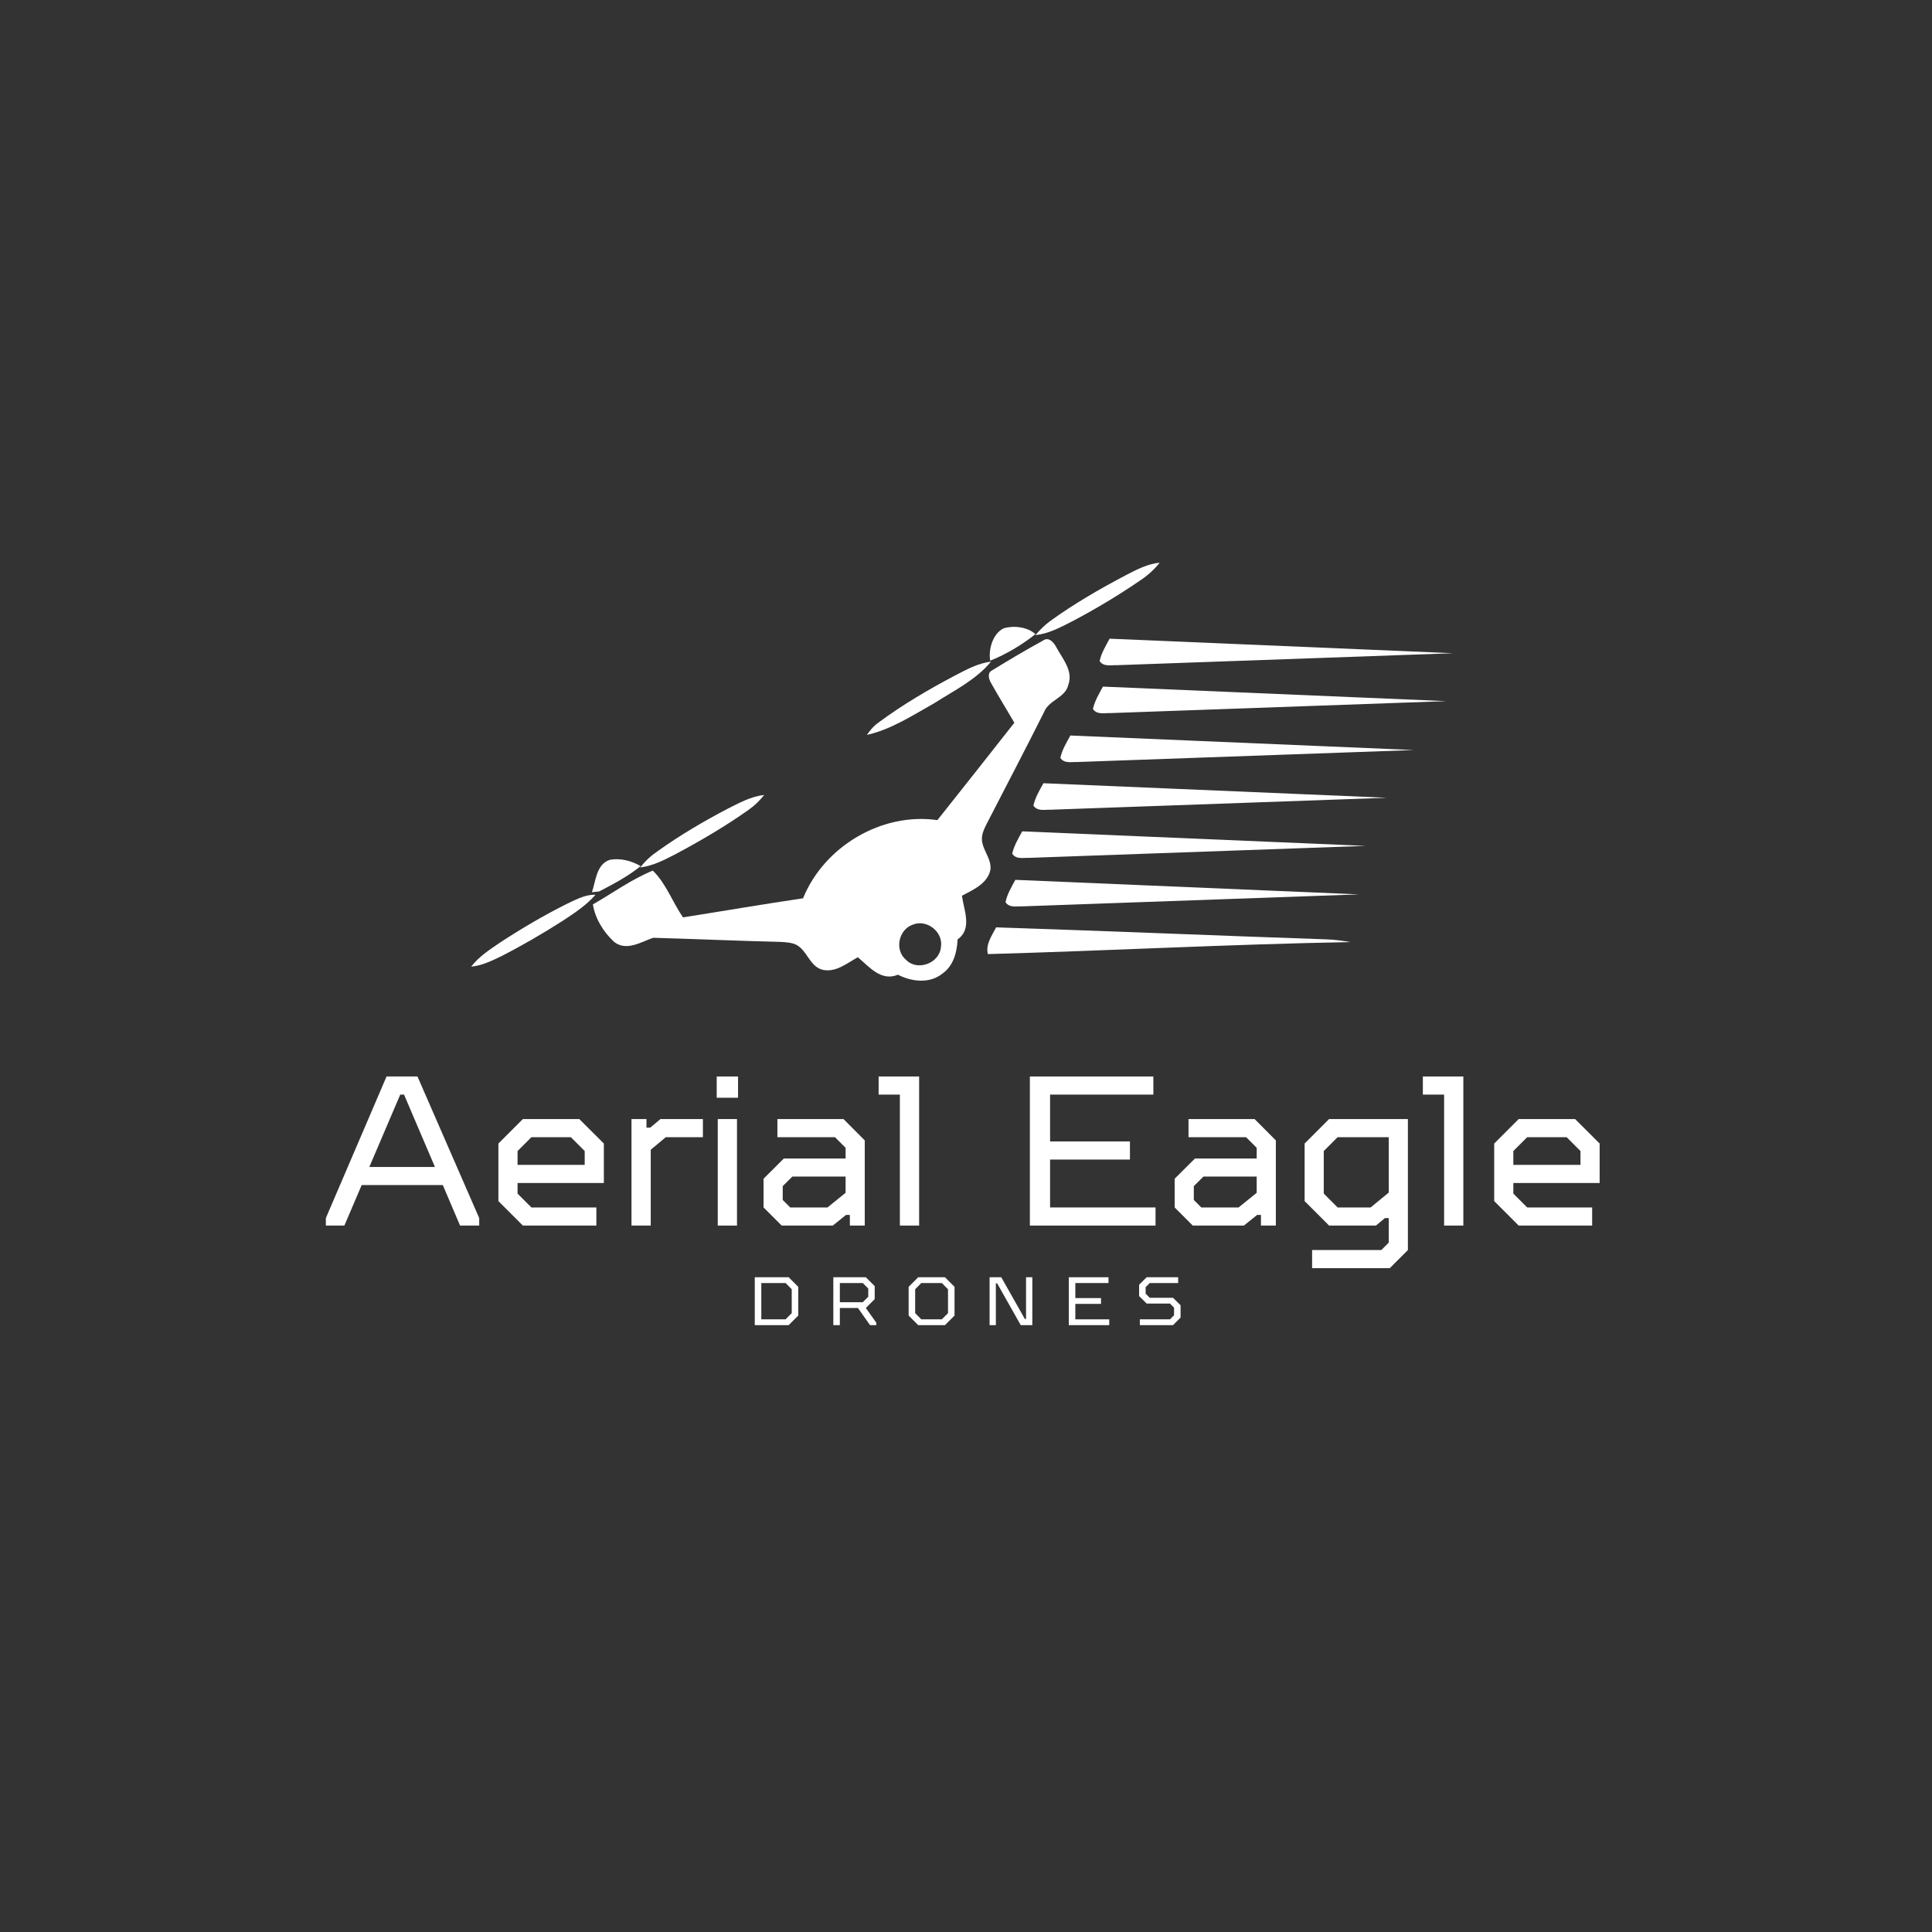 <svg xmlns="http://www.w3.org/2000/svg" xmlns:xlink="http://www.w3.org/1999/xlink" width="500" zoomAndPan="magnify" viewBox="0 0 375 375" height="500" preserveAspectRatio="xMidYMid meet" version="1.0"><rect x="0" y="0" width="375" height="375" fill="#333333" stroke="none"/><defs><g/><clipPath id="dd0e134dbf"><path d="M 200 109.125 L 226 109.125 L 226 124 L 200 124 Z M 200 109.125 " clip-rule="nonzero"/></clipPath><clipPath id="7166ba84eb"><path d="M 115 124 L 208 124 L 208 190.875 L 115 190.875 Z M 115 124 " clip-rule="nonzero"/></clipPath><clipPath id="399faca8e6"><path d="M 213 123 L 281.953 123 L 281.953 130 L 213 130 Z M 213 123 " clip-rule="nonzero"/></clipPath><clipPath id="4c11775cf9"><path d="M 91.453 173 L 116 173 L 116 188 L 91.453 188 Z M 91.453 173 " clip-rule="nonzero"/></clipPath></defs><g clip-path="url(#dd0e134dbf)"><path fill="#ffffff" d="M 208.02 120.652 C 212.516 118.289 216.863 115.695 221.055 112.836 C 222.582 111.848 223.953 110.664 225.098 109.215 C 222.734 109.445 220.637 110.551 218.578 111.617 C 213.508 114.285 208.551 117.145 203.902 120.5 C 202.797 121.301 201.844 122.254 200.969 123.281 C 203.484 123.016 205.77 121.793 208.02 120.652 Z M 208.02 120.652 " fill-opacity="1" fill-rule="nonzero"/></g><path fill="#ffffff" d="M 200.969 123.09 C 199.441 121.68 196.773 121.375 194.828 121.949 C 192.656 122.977 191.82 126.141 192.199 128.238 C 195.324 126.98 198.336 125.188 200.969 123.09 Z M 200.969 123.09 " fill-opacity="1" fill-rule="nonzero"/><g clip-path="url(#7166ba84eb)"><path fill="#ffffff" d="M 192.238 168.832 C 192.543 166.469 190.219 164.602 190.637 162.238 C 190.75 161.398 191.172 160.602 191.551 159.836 C 195.25 152.633 199.023 145.465 202.645 138.223 C 203.559 135.859 206.801 135.48 207.371 132.887 C 208.324 130.219 206.266 127.895 205.082 125.723 C 204.625 124.805 203.598 123.512 202.492 124.312 C 199.137 126.141 195.82 128.121 192.582 130.105 C 191.551 130.602 191.934 131.895 192.391 132.621 C 193.84 135.211 195.402 137.73 196.887 140.281 C 191.895 146.609 186.938 152.938 181.945 159.188 C 171.156 157.625 159.953 164.297 155.871 174.359 C 148.098 175.504 140.359 176.84 132.582 178.059 C 130.523 175.125 129.305 171.5 126.711 168.984 C 122.594 170.664 118.934 173.332 115.086 175.543 C 115.504 178.285 117.145 180.918 119.164 182.785 C 121.566 184.73 124.426 182.824 126.789 182.023 C 135.059 182.25 143.332 182.633 151.602 182.824 C 152.633 182.898 153.66 182.938 154.578 183.395 C 156.672 184.5 157.129 187.473 159.531 188.199 C 162.125 188.883 164.371 186.977 166.508 185.797 C 168.719 187.664 171.043 190.562 174.285 189.188 C 176.953 190.562 180.461 190.98 182.938 188.961 C 185.07 187.473 185.758 184.805 185.871 182.328 C 188.77 180.309 187.09 176.648 186.711 173.863 C 188.844 172.723 191.668 171.539 192.238 168.832 Z M 182.633 183.812 C 182.402 186.941 178.098 188.578 175.887 186.328 C 173.559 184.426 174.398 180.422 177.18 179.469 C 179.887 178.363 183.129 180.879 182.633 183.812 Z M 182.633 183.812 " fill-opacity="1" fill-rule="nonzero"/></g><path fill="#ffffff" d="M 192.352 128.426 C 189.762 128.734 187.473 130.027 185.188 131.211 C 180.152 133.879 175.199 136.777 170.625 140.168 C 169.672 140.816 168.91 141.691 168.262 142.645 C 173.027 141.578 177.145 138.836 181.375 136.469 C 185.188 134.031 189.418 131.973 192.352 128.426 Z M 192.352 128.426 " fill-opacity="1" fill-rule="nonzero"/><path fill="#ffffff" d="M 131.059 165.82 C 135.938 163.23 140.738 160.41 145.277 157.207 C 146.418 156.406 147.449 155.414 148.324 154.309 C 145.734 154.578 143.445 155.875 141.16 157.016 C 136.508 159.457 131.973 162.125 127.703 165.176 C 126.406 166.051 125.227 167.117 124.273 168.375 C 126.711 168.07 128.922 166.926 131.059 165.82 Z M 131.059 165.82 " fill-opacity="1" fill-rule="nonzero"/><path fill="#ffffff" d="M 124.348 168.109 C 122.594 167.078 120.383 166.508 118.363 166.891 C 115.734 167.766 115.656 170.969 114.895 173.18 C 115.238 173.141 115.961 173.066 116.305 173.027 C 119.09 171.578 121.91 170.09 124.348 168.109 Z M 124.348 168.109 " fill-opacity="1" fill-rule="nonzero"/><g clip-path="url(#399faca8e6)"><path fill="#ffffff" d="M 213.434 128.312 C 214.195 129.457 215.605 129.074 216.75 129.113 L 282.047 126.789 L 215.375 123.969 C 214.613 125.379 213.773 126.75 213.434 128.312 Z M 213.434 128.312 " fill-opacity="1" fill-rule="nonzero"/></g><path fill="#ffffff" d="M 212.137 137.613 C 212.898 138.758 214.309 138.375 215.453 138.414 L 280.75 136.09 L 214.078 133.27 C 213.316 134.68 212.48 136.051 212.137 137.613 Z M 212.137 137.613 " fill-opacity="1" fill-rule="nonzero"/><path fill="#ffffff" d="M 196.469 165.707 C 197.23 166.852 198.641 166.469 199.785 166.508 L 265.082 164.184 L 198.414 161.363 C 197.652 162.773 196.812 164.145 196.469 165.707 Z M 196.469 165.707 " fill-opacity="1" fill-rule="nonzero"/><path fill="#ffffff" d="M 200.586 156.367 C 201.348 157.512 202.758 157.133 203.902 157.168 L 269.199 154.844 L 202.531 152.023 C 201.766 153.395 200.93 154.805 200.586 156.367 Z M 200.586 156.367 " fill-opacity="1" fill-rule="nonzero"/><path fill="#ffffff" d="M 195.172 175.121 C 195.934 176.266 197.348 175.887 198.488 175.922 L 263.785 173.598 L 197.078 170.777 C 196.316 172.188 195.477 173.559 195.172 175.121 Z M 195.172 175.121 " fill-opacity="1" fill-rule="nonzero"/><path fill="#ffffff" d="M 205.809 147.105 C 206.57 148.25 207.98 147.867 209.125 147.906 L 274.422 145.582 L 207.754 142.762 C 206.988 144.172 206.152 145.543 205.809 147.105 Z M 205.809 147.105 " fill-opacity="1" fill-rule="nonzero"/><g clip-path="url(#4c11775cf9)"><path fill="#ffffff" d="M 109.977 175.465 C 105.555 177.676 101.285 180.191 97.133 182.898 C 95.074 184.309 92.977 185.645 91.453 187.625 C 93.512 187.434 95.379 186.52 97.207 185.645 C 101.324 183.547 105.328 181.223 109.254 178.707 C 111.504 177.219 113.789 175.734 115.582 173.676 C 113.523 173.598 111.73 174.664 109.977 175.465 Z M 109.977 175.465 " fill-opacity="1" fill-rule="nonzero"/></g><path fill="#ffffff" d="M 193.344 180.004 C 192.504 181.641 191.285 183.281 191.742 185.188 C 215.184 184.539 238.629 183.281 262.109 182.859 C 260.547 182.594 258.984 182.367 257.422 182.328 C 236.074 181.602 214.727 180.688 193.344 180.004 Z M 193.344 180.004 " fill-opacity="1" fill-rule="nonzero"/><g fill="#ffffff" fill-opacity="1"><g transform="translate(62.218, 237.882)"><g><path d="M 18.812 -28.938 L 30.797 -1.453 L 30.797 0 L 27.078 0 L 23.734 -7.859 L 7.984 -7.859 L 4.625 0 L 1.031 0 L 1.031 -1.453 L 12.812 -28.938 Z M 9.469 -11.375 L 22.203 -11.375 L 16.203 -25.422 L 15.469 -25.422 Z M 9.469 -11.375 "/></g></g></g><g fill="#ffffff" fill-opacity="1"><g transform="translate(94.052, 237.882)"><g><path d="M 7.438 0 L 2.688 -4.75 L 2.688 -15.922 L 7.438 -20.672 L 18.391 -20.672 L 23.156 -15.922 L 23.156 -8.266 L 6.406 -8.266 L 6.406 -6.203 L 9.094 -3.516 L 21.703 -3.516 L 21.703 0 Z M 6.406 -11.781 L 19.438 -11.781 L 19.438 -14.469 L 16.75 -17.156 L 9.094 -17.156 L 6.406 -14.469 Z M 6.406 -11.781 "/></g></g></g><g fill="#ffffff" fill-opacity="1"><g transform="translate(119.479, 237.882)"><g><path d="M 3.094 0 L 3.094 -20.672 L 6 -20.672 L 6 -19.016 L 6.734 -19.016 L 8.719 -20.672 L 16.953 -20.672 L 16.953 -17.156 L 9.75 -17.156 L 6.828 -14.719 L 6.828 0 Z M 3.094 0 "/></g></g></g><g fill="#ffffff" fill-opacity="1"><g transform="translate(136.223, 237.882)"><g><path d="M 3.094 0 L 3.094 -20.672 L 6.828 -20.672 L 6.828 0 Z M 2.891 -24.812 L 2.891 -28.938 L 7.031 -28.938 L 7.031 -24.812 Z M 2.891 -24.812 "/></g></g></g><g fill="#ffffff" fill-opacity="1"><g transform="translate(146.145, 237.882)"><g><path d="M 5.578 0 L 2.062 -3.516 L 2.062 -9.094 L 6 -13.016 L 17.984 -13.016 L 17.984 -15.094 L 15.922 -17.156 L 4.75 -17.156 L 4.75 -20.672 L 17.578 -20.672 L 21.703 -16.531 L 21.703 0 L 18.812 0 L 18.812 -2.062 L 18.062 -2.062 L 15.5 0 Z M 7.234 -3.516 L 14.469 -3.516 L 17.984 -6.359 L 17.984 -9.516 L 7.656 -9.516 L 5.781 -7.656 L 5.781 -4.969 Z M 7.234 -3.516 "/></g></g></g><g fill="#ffffff" fill-opacity="1"><g transform="translate(170.745, 237.882)"><g><path d="M 3.922 0 L 3.922 -25.422 L -0.203 -25.422 L -0.203 -28.938 L 7.656 -28.938 L 7.656 0 Z M 3.922 0 "/></g></g></g><g fill="#ffffff" fill-opacity="1"><g transform="translate(181.701, 237.882)"><g/></g></g><g fill="#ffffff" fill-opacity="1"><g transform="translate(195.758, 237.882)"><g><path d="M 4.141 0 L 4.141 -28.938 L 28.109 -28.938 L 28.109 -25.422 L 8.062 -25.422 L 8.062 -16.328 L 23.562 -16.328 L 23.562 -12.812 L 8.062 -12.812 L 8.062 -3.516 L 28.531 -3.516 L 28.531 0 Z M 4.141 0 "/></g></g></g><g fill="#ffffff" fill-opacity="1"><g transform="translate(225.939, 237.882)"><g><path d="M 5.578 0 L 2.062 -3.516 L 2.062 -9.094 L 6 -13.016 L 17.984 -13.016 L 17.984 -15.094 L 15.922 -17.156 L 4.75 -17.156 L 4.75 -20.672 L 17.578 -20.672 L 21.703 -16.531 L 21.703 0 L 18.812 0 L 18.812 -2.062 L 18.062 -2.062 L 15.5 0 Z M 7.234 -3.516 L 14.469 -3.516 L 17.984 -6.359 L 17.984 -9.516 L 7.656 -9.516 L 5.781 -7.656 L 5.781 -4.969 Z M 7.234 -3.516 "/></g></g></g><g fill="#ffffff" fill-opacity="1"><g transform="translate(250.538, 237.882)"><g><path d="M 4.141 8.266 L 4.141 4.75 L 17.578 4.75 L 19.016 3.312 L 19.016 -1.453 L 18.281 -1.453 L 16.531 0 L 7.438 0 L 2.688 -4.75 L 2.688 -15.922 L 7.438 -20.672 L 22.734 -20.672 L 22.734 4.75 L 19.219 8.266 Z M 9.094 -3.516 L 15.5 -3.516 L 19.016 -6.406 L 19.016 -17.156 L 9.094 -17.156 L 6.406 -14.469 L 6.406 -6.203 Z M 9.094 -3.516 "/></g></g></g><g fill="#ffffff" fill-opacity="1"><g transform="translate(276.378, 237.882)"><g><path d="M 3.922 0 L 3.922 -25.422 L -0.203 -25.422 L -0.203 -28.938 L 7.656 -28.938 L 7.656 0 Z M 3.922 0 "/></g></g></g><g fill="#ffffff" fill-opacity="1"><g transform="translate(287.334, 237.882)"><g><path d="M 7.438 0 L 2.688 -4.75 L 2.688 -15.922 L 7.438 -20.672 L 18.391 -20.672 L 23.156 -15.922 L 23.156 -8.266 L 6.406 -8.266 L 6.406 -6.203 L 9.094 -3.516 L 21.703 -3.516 L 21.703 0 Z M 6.406 -11.781 L 19.438 -11.781 L 19.438 -14.469 L 16.75 -17.156 L 9.094 -17.156 L 6.406 -14.469 Z M 6.406 -11.781 "/></g></g></g><g fill="#ffffff" fill-opacity="1"><g transform="translate(145.174, 257.209)"><g><path d="M 1.328 0 L 1.328 -9.297 L 7.906 -9.297 L 9.766 -7.438 L 9.766 -1.859 L 7.906 0 Z M 2.594 -1.125 L 7.312 -1.125 L 8.5 -2.328 L 8.5 -6.969 L 7.312 -8.172 L 2.594 -8.172 Z M 2.594 -1.125 "/></g></g></g><g fill="#ffffff" fill-opacity="1"><g transform="translate(160.419, 257.209)"><g><path d="M 1.328 0 L 1.328 -9.297 L 7.641 -9.297 L 9.359 -7.578 L 9.359 -5.047 L 7.641 -3.328 L 9.672 -0.469 L 9.672 0 L 8.453 0 L 6.109 -3.328 L 2.594 -3.328 L 2.594 0 Z M 2.594 -4.453 L 7.047 -4.453 L 8.109 -5.516 L 8.109 -7.109 L 7.047 -8.172 L 2.594 -8.172 Z M 2.594 -4.453 "/></g></g></g><g fill="#ffffff" fill-opacity="1"><g transform="translate(175.305, 257.209)"><g><path d="M 2.922 0 L 1.062 -1.859 L 1.062 -7.438 L 2.922 -9.297 L 8.109 -9.297 L 9.969 -7.438 L 9.969 -1.859 L 8.109 0 Z M 3.516 -1.125 L 7.5 -1.125 L 8.703 -2.328 L 8.703 -6.969 L 7.5 -8.172 L 3.516 -8.172 L 2.328 -6.969 L 2.328 -2.328 Z M 3.516 -1.125 "/></g></g></g><g fill="#ffffff" fill-opacity="1"><g transform="translate(190.749, 257.209)"><g><path d="M 1.328 0 L 1.328 -9.297 L 3.594 -9.297 L 8.172 -1.203 L 8.406 -1.203 L 8.406 -9.297 L 9.625 -9.297 L 9.625 0 L 7.375 0 L 2.797 -8.109 L 2.547 -8.109 L 2.547 0 Z M 1.328 0 "/></g></g></g><g fill="#ffffff" fill-opacity="1"><g transform="translate(206.127, 257.209)"><g><path d="M 1.328 0 L 1.328 -9.297 L 9.031 -9.297 L 9.031 -8.172 L 2.594 -8.172 L 2.594 -5.25 L 7.578 -5.25 L 7.578 -4.125 L 2.594 -4.125 L 2.594 -1.125 L 9.172 -1.125 L 9.172 0 Z M 1.328 0 "/></g></g></g><g fill="#ffffff" fill-opacity="1"><g transform="translate(220.243, 257.209)"><g><path d="M 1 0 L 1 -1.125 L 6.844 -1.125 L 7.641 -1.922 L 7.641 -3.391 L 6.844 -4.188 L 2.328 -4.188 L 0.859 -5.641 L 0.859 -7.844 L 2.328 -9.297 L 8.438 -9.297 L 8.438 -8.172 L 2.922 -8.172 L 2.125 -7.375 L 2.125 -6.109 L 2.922 -5.312 L 7.438 -5.312 L 8.906 -3.859 L 8.906 -1.469 L 7.438 0 Z M 1 0 "/></g></g></g></svg>